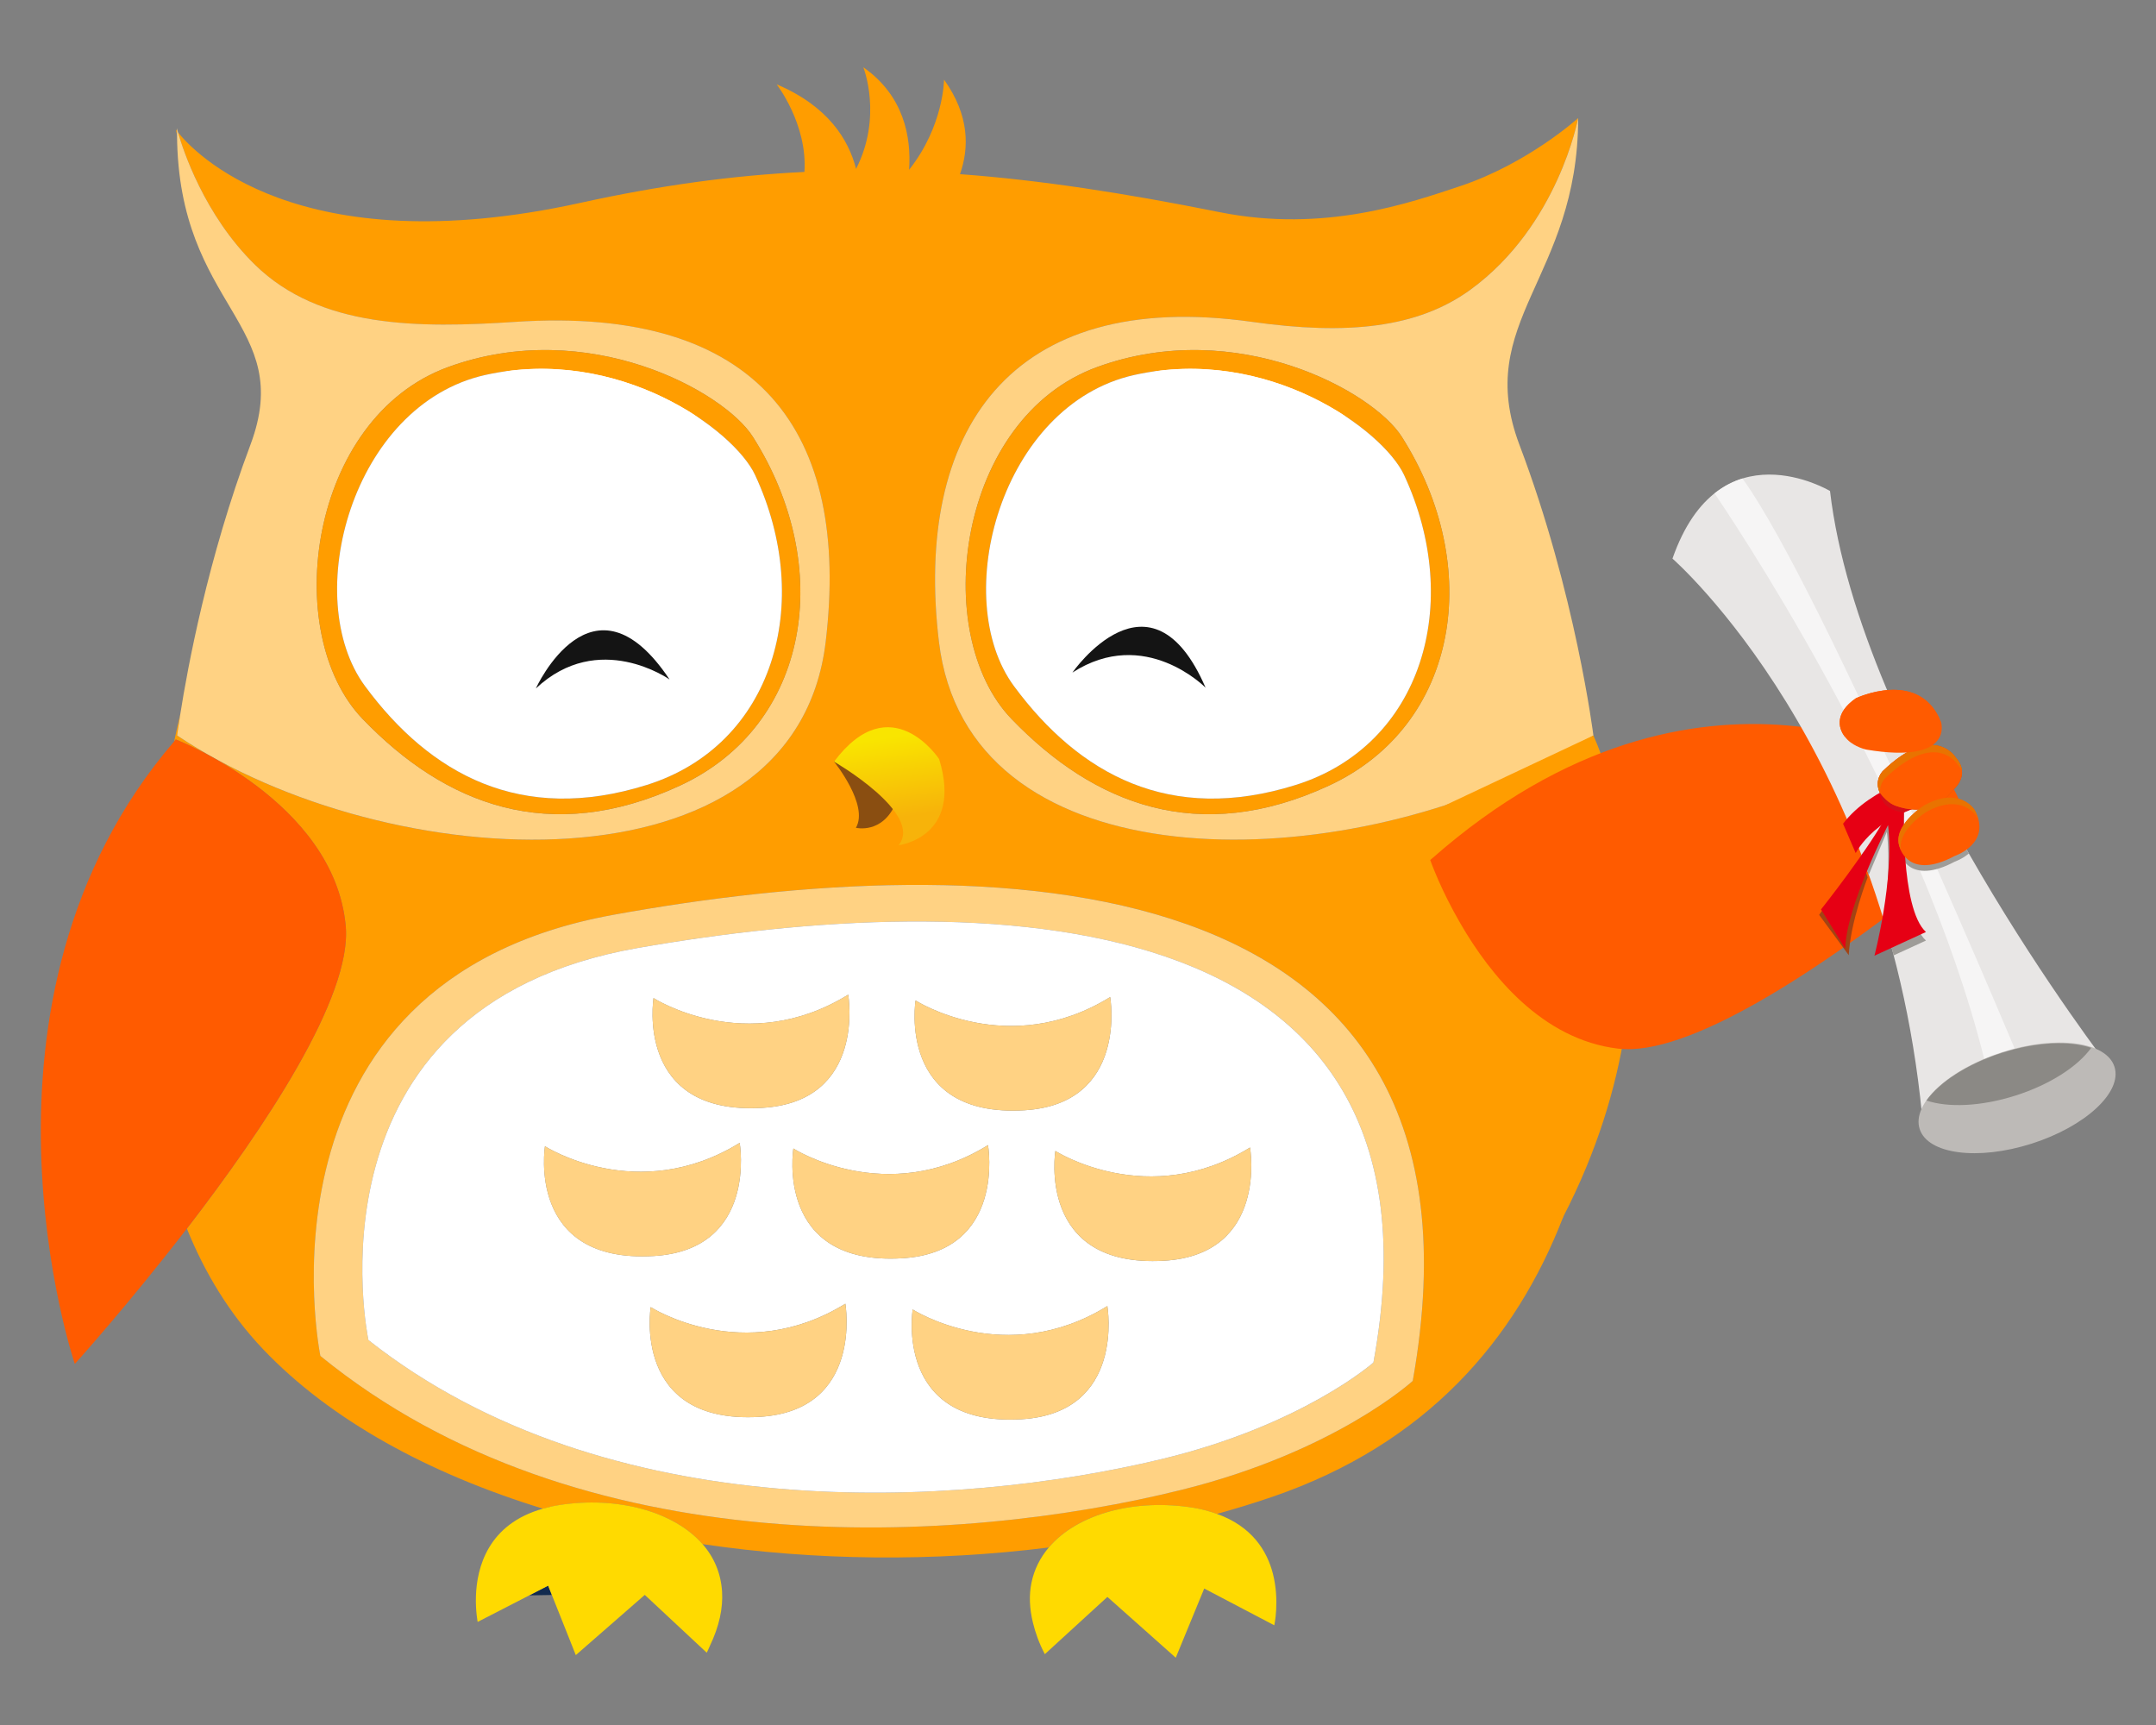 <?xml version="1.0" encoding="utf-8"?>
<!-- Generator: Adobe Illustrator 16.0.0, SVG Export Plug-In . SVG Version: 6.00 Build 0)  -->
<!DOCTYPE svg PUBLIC "-//W3C//DTD SVG 1.1//EN" "http://www.w3.org/Graphics/SVG/1.1/DTD/svg11.dtd">
<svg version="1.1" id="Layer_1" xmlns="http://www.w3.org/2000/svg" xmlns:xlink="http://www.w3.org/1999/xlink" x="0px" y="0px"
	 width="155.906px" height="124.725px" viewBox="0 0 155.906 124.725" enable-background="new 0 0 155.906 124.725"
	 xml:space="preserve">
<rect x="0" y="0" width="155.906" height="124.725" fill="#808080" stroke="none"/>
<g>
	<ellipse fill="#FFFFFF" cx="87.317" cy="41.607" rx="15.237" ry="15.23"/>
	<ellipse fill="#FFFFFF" cx="40.389" cy="41.607" rx="15.238" ry="15.231"/>
	<path fill="#122B4F" d="M38.272,115.352c0.543-0.012,1.089-0.02,1.634-0.028l-0.268-0.675L38.272,115.352z"/>
	<path fill="#FF9D00" d="M115.135,53.504c0.033,0.039,0.061,0.079,0.092,0.116c-0.021-0.136-0.043-0.27-0.065-0.403
		c-0.447,0.297-0.905,0.585-1.377,0.869C114.603,53.704,115.135,53.504,115.135,53.504z"/>
	<path fill="#FF9D00" d="M50.804,111.647c8.1,1.196,16.708,1.288,25.036,0.242c2.088-2.458,6.262-3.562,10.502-2.864
		c0.621,0.102,1.158,0.26,1.66,0.438c1.354-0.379,2.693-0.785,4.003-1.235c11.148-3.82,17.6-11.352,21.041-20.256
		c-5.296-7.232-10.986-16.292-10.44-21.215c0.595-5.368,4.9-9.025,8.301-11.115c-16.01,7.885-40.972,7.82-43.012-9.247
		c-1.804-15.099,5.028-25.603,22.646-23.122c6.867,0.967,11.97,0.457,15.8-2.333c6.354-4.636,7.777-12.402,7.777-12.402
		s-3.612,3.283-8.537,4.923c-3.561,1.182-9.798,3.406-17.404,1.876c-6.895-1.383-12.976-2.318-18.758-2.744
		c0.662-1.877,0.706-4.239-1.154-6.836c0,0-0.009,3.34-2.525,6.519c0.16-2.373-0.368-5.349-3.311-7.413c0,0,1.418,3.544-0.524,7.348
		c-0.539-2.114-2.019-4.534-5.743-6.113c0,0,2.239,2.882,2.009,6.334c-5.223,0.254-10.48,0.978-16.192,2.233
		c-20.487,4.508-28.028-3.74-29.109-5.098c0.347,1.217,1.879,5.974,5.574,9.584c4.709,4.597,11.816,4.586,18.823,4.123
		c17.701-1.168,24.23,8.023,22.442,23.122c-2.214,18.693-31.687,16.999-46.896,6.786c0,0,0.073-0.583,0.231-1.585
		c-0.154,0.657-0.305,1.33-0.451,2.016c0.041-0.049,0.077-0.101,0.118-0.146c0,0,11.454,4.435,12.287,13.48
		c0.474,5.136-5.887,14.628-11.484,21.889c1.304,3.222,3.099,6.179,5.505,8.712c4.895,5.146,12.014,9.009,20.253,11.538
		c0.367-0.102,0.75-0.194,1.172-0.26C44.616,108.177,48.707,109.26,50.804,111.647z M67.636,53.819c0,0,0.415,4.067-3.601,8.034
		c0,0-1.623-1.81-2.704-4.053c-1.074-2.245-0.945-3.982-0.945-3.982s0.863-1.368,3.754-1.368
		C66.567,52.45,67.636,53.819,67.636,53.819z M44.33,66.148c26.708-4.857,64.664-4.567,57.83,33.695c0,0-5.562,5.107-16.708,7.874
		c-16.118,4-43.577,5.591-62.283-9.68C23.168,98.038,17.623,71.004,44.33,66.148z"/>
	<path fill="#FF9D00" d="M12.712,9.361c0.029,0.133,0.062,0.253,0.091,0.382c0-0.094-0.007-0.176-0.007-0.269
		C12.74,9.4,12.712,9.361,12.712,9.361z"/>
	<path fill="#FFD283" d="M106.342,20.94c-3.829,2.789-8.933,3.3-15.8,2.333c-17.618-2.48-24.45,8.023-22.646,23.122
		c2.04,17.067,27.001,17.132,43.012,9.247c1.114-0.688,2.12-1.206,2.877-1.556c0.47-0.283,0.93-0.573,1.377-0.869
		c0.019-0.013,0.041-0.024,0.061-0.036c0,0-1.282-10.287-5.345-21.009c-3.38-8.932,4.242-12.038,4.242-23.634
		C114.119,8.537,112.696,16.303,106.342,20.94z M96.096,56.805c-9.406,4.356-16.978,1.377-22.946-4.816
		c-5.961-6.19-3.899-21.784,6.197-25.454c10.095-3.667,19.939,1.758,22.021,5.046C107.337,40.983,105.5,52.448,96.096,56.805z"/>
	<path fill="#FFD283" d="M59.709,46.394c1.788-15.099-4.741-24.291-22.442-23.122c-7.007,0.462-14.114,0.474-18.823-4.123
		c-3.694-3.61-5.227-8.367-5.574-9.584c-0.054-0.188-0.082-0.3-0.082-0.3c0,0.075,0.008,0.136,0.007,0.209
		c0,0.094,0.007,0.177,0.007,0.269c0.082,12.584,8.611,13.612,5.303,22.429c-3.084,8.208-4.546,16.144-5.061,19.422
		c-0.159,1.002-0.232,1.585-0.232,1.585C28.022,63.393,57.494,65.088,59.709,46.394z M32.419,26.535
		c10.094-3.667,19.939,1.758,22.022,5.046c5.965,9.401,4.13,20.867-5.275,25.225c-9.407,4.356-16.977,1.377-22.939-4.816
		C20.26,45.8,22.323,30.205,32.419,26.535z"/>
	<path fill="#FF5B00" d="M25,66.943c-0.834-9.044-12.288-13.479-12.288-13.479c-0.041,0.046-0.077,0.098-0.118,0.145
		C-3.493,72.328,5.41,98.619,5.41,98.619s3.83-4.242,8.105-9.788C19.112,81.571,25.473,72.08,25,66.943z"/>
	<path fill="#FFD283" d="M85.452,107.719c11.146-2.767,16.707-7.874,16.707-7.874c6.834-38.263-31.121-38.552-57.83-33.696
		c-26.708,4.855-21.162,31.89-21.162,31.89C41.875,113.309,69.334,111.719,85.452,107.719z M46.1,68.547
		c24.568-4.308,59.491-4.041,53.217,29.97c0,0-5.118,4.539-15.371,6.995c-14.828,3.552-40.092,4.956-57.304-8.622
		C26.641,96.89,21.528,72.86,46.1,68.547z"/>
	<path fill="#FFFFFF" d="M83.945,105.512c10.252-2.457,15.371-6.995,15.371-6.995c6.274-34.011-28.649-34.278-53.217-29.97
		C21.528,72.86,26.641,96.891,26.641,96.891C43.853,110.469,69.119,109.064,83.945,105.512z M73.853,102.618
		c-9.226,0.542-7.854-7.938-7.854-7.938s6.702,4.308,14.077-0.246C80.076,94.433,81.412,102.175,73.853,102.618z M90.393,82.969
		c0,0,1.34,7.744-6.224,8.188c-9.23,0.537-7.853-7.939-7.853-7.939S83.021,87.523,90.393,82.969z M66.208,72.338
		c0,0,6.698,4.307,14.072-0.247c0,0,1.338,7.743-6.221,8.188C64.826,80.816,66.208,72.338,66.208,72.338z M47.259,72.164
		c0,0,6.701,4.31,14.077-0.246c0,0,1.336,7.743-6.225,8.186C45.88,80.647,47.259,72.164,47.259,72.164z M39.409,82.879
		c0,0,6.7,4.305,14.08-0.245c0,0,1.333,7.738-6.226,8.182C38.03,91.355,39.409,82.879,39.409,82.879z M54.908,102.445
		c-9.232,0.54-7.854-7.936-7.854-7.936s6.701,4.304,14.076-0.246C61.131,94.263,62.466,102.007,54.908,102.445z M57.371,83.041
		c0,0,6.704,4.31,14.076-0.245c0,0,1.338,7.744-6.226,8.184C55.993,91.522,57.371,83.041,57.371,83.041z"/>
	<path fill="#FFD283" d="M55.111,80.103c7.561-0.442,6.225-8.186,6.225-8.186c-7.376,4.556-14.077,0.245-14.077,0.245
		S45.88,80.647,55.111,80.103z"/>
	<path fill="#FFD283" d="M74.057,80.279c7.559-0.445,6.222-8.188,6.222-8.188c-7.375,4.554-14.073,0.247-14.073,0.247
		S64.826,80.816,74.057,80.279z"/>
	<path fill="#FFD283" d="M47.054,94.51c0,0-1.377,8.476,7.854,7.936c7.558-0.438,6.222-8.182,6.222-8.182
		C53.756,98.812,47.054,94.51,47.054,94.51z"/>
	<path fill="#FFD283" d="M65.999,94.679c0,0-1.372,8.48,7.854,7.938c7.559-0.443,6.223-8.185,6.223-8.185
		C72.701,98.988,65.999,94.679,65.999,94.679z"/>
	<path fill="#FFD283" d="M71.447,82.796c-7.372,4.555-14.076,0.245-14.076,0.245s-1.378,8.481,7.85,7.938
		C72.785,90.54,71.447,82.796,71.447,82.796z"/>
	<path fill="#FFD283" d="M53.488,82.634c-7.379,4.549-14.08,0.245-14.08,0.245s-1.379,8.477,7.854,7.937
		C54.821,90.372,53.488,82.634,53.488,82.634z"/>
	<path fill="#FFD283" d="M84.17,91.156c7.562-0.444,6.224-8.188,6.224-8.188c-7.371,4.555-14.076,0.249-14.076,0.249
		S74.939,91.693,84.17,91.156z"/>
	<path fill="#FFDA00" d="M34.542,117.271l3.73-1.918l1.367-0.703l0.268,0.675l1.208,3.032l0.523,1.315l1.11-0.969l3.878-3.386
		l3.88,3.621l0.601,0.56c0.088-0.163,0.143-0.321,0.22-0.482c0.692-1.439,0.96-2.755,0.887-3.935
		c-0.084-1.331-0.581-2.49-1.411-3.435c-2.097-2.386-6.189-3.471-10.359-2.825c-0.422,0.064-0.805,0.157-1.172,0.26
		c-4,1.116-4.79,4.277-4.857,6.33C34.382,116.492,34.542,117.271,34.542,117.271z"/>
	<path fill="#FFDA00" d="M75.841,111.889c-0.626,0.738-1.061,1.598-1.256,2.565c-0.178,0.873-0.144,1.837,0.111,2.88
		c0.177,0.723,0.441,1.474,0.858,2.27l1.087-0.995l3.438-3.145l2.005,1.783l2.938,2.614l1.459-3.547l0.6-1.457l5.066,2.659
		c0,0,0.399-1.786-0.102-3.739c-0.426-1.656-1.522-3.416-4.044-4.315c-0.501-0.179-1.037-0.336-1.659-0.438
		C82.102,108.327,77.929,109.431,75.841,111.889z"/>
	<path fill="#FF9D00" d="M49.166,56.805c9.406-4.356,11.241-15.822,5.275-25.225c-2.083-3.288-11.928-8.713-22.022-5.046
		c-10.096,3.67-12.16,19.264-6.193,25.454C32.189,58.182,39.759,61.162,49.166,56.805z M35.092,27.113
		c9.658-2.146,18,3.982,19.51,7.232c4.33,9.299,1.286,19.546-7.825,22.409c-9.109,2.857-15.666-0.766-20.375-7.133
		C21.693,43.259,25.437,29.265,35.092,27.113z"/>
	<path fill="#FFFFFF" d="M46.777,56.753c9.111-2.862,12.155-13.11,7.825-22.409c-1.508-3.25-9.853-9.378-19.51-7.232
		c-9.655,2.151-13.399,16.146-8.689,22.508C31.111,55.987,37.668,59.609,46.777,56.753z M33.873,32.346
		c5.963-3.519,11.42-1.073,13.916,0.61c6.118,4.127,8.258,11.618,1.989,17.733c-6.272,6.113-16.059,4.432-19.423-0.46
		C26.987,45.336,27.906,35.861,33.873,32.346z"/>
	<path fill="#FF9D00" d="M79.349,26.535C69.251,30.205,67.19,45.8,73.151,51.99c5.967,6.193,13.539,9.173,22.946,4.816
		c9.404-4.356,11.241-15.822,5.271-25.225C99.286,28.294,89.441,22.867,79.349,26.535z M93.706,56.753
		c-9.109,2.857-15.666-0.766-20.375-7.133c-4.709-6.361-0.966-20.355,8.689-22.507c9.657-2.146,17.999,3.982,19.513,7.231
		C105.857,43.643,102.812,53.891,93.706,56.753z"/>
	<path fill="#FFFFFF" d="M82.021,27.113c-9.655,2.151-13.399,16.146-8.69,22.508c4.71,6.366,11.266,9.989,20.375,7.132
		c9.106-2.862,12.151-13.11,7.827-22.409C100.02,31.095,91.677,24.966,82.021,27.113z M96.707,50.69
		c-6.271,6.113-16.058,4.432-19.426-0.46c-3.364-4.895-2.445-14.369,3.521-17.884c5.964-3.519,11.417-1.073,13.917,0.61
		C100.835,37.084,102.975,44.574,96.707,50.69z"/>
	<path fill="#FF9D00" d="M64.453,51.815c-3.371,0-4.378,1.625-4.378,1.625s-0.151,2.062,1.103,4.726
		c1.26,2.665,3.152,4.813,3.152,4.813c4.683-4.71,4.199-9.539,4.199-9.539S67.283,51.815,64.453,51.815z"/>
	<g>
		<path fill="#8A4E11" d="M60.312,55.07c0,0,2.542,3.136,1.581,4.783c0,0,1.922,0.479,2.883-1.783
			C64.776,58.069,61.203,54.27,60.312,55.07z"/>
		
			<linearGradient id="SVGID_1_" gradientUnits="userSpaceOnUse" x1="85.81" y1="-30.946" x2="84.919" y2="-25.154" gradientTransform="matrix(1 0 0 -1 -21 28.224)">
			<stop  offset="0" style="stop-color:#F7B30A"/>
			<stop  offset="1" style="stop-color:#F9E500"/>
		</linearGradient>
		<path fill="url(#SVGID_1_)" d="M60.312,55.07c0,0,6.5,3.752,4.669,6.042c0,0,4.67-0.551,2.931-6.225
			C67.912,54.886,64.432,49.578,60.312,55.07z"/>
	</g>
	<path fill="#141414" d="M38.747,49.781c0,0,4.092-9.018,9.671-0.651C48.417,49.13,43.303,45.504,38.747,49.781z"/>
	<path fill="#141414" d="M77.547,48.631c0,0,5.645-8.138,9.632,1.093C87.179,49.724,82.797,45.242,77.547,48.631z"/>
	<path fill="#FF9D00" d="M115.22,53.18c0,0,7.579,15.908-2.174,34.791c-9.755,18.883-12.989-18.404-12.989-18.404l4.488-11.36
		L115.22,53.18z"/>
	<path fill="#FF5B00" d="M104.018,63.654c0.36,0.822,0.893,1.918,1.597,3.132c2.145,3.702,5.896,8.385,11.403,9.036
		c5.052,0.594,14.347-5.6,21.769-11.363c6.198-4.82,1.374-8.76,1.374-8.76s-17.113-10.797-36.62,6.384
		c-0.038,0.035-0.08,0.064-0.119,0.101C103.421,62.181,103.628,62.761,104.018,63.654z"/>
	<g>
		<g>
			<path fill="#E8E6E5" d="M120.941,40.39c0,0,15.904,13.863,18.159,41.471l13.407-4.726c0,0-18.036-23.352-20.174-41.635
				C132.334,35.5,124.328,30.707,120.941,40.39z"/>
			<path fill="#F6F5F5" d="M146.353,77.401c0,0-14.352-34.479-20.35-42.805c-0.004,0.001-0.008,0.003-0.013,0.004
				c-0.079,0.024-0.157,0.051-0.236,0.08c-0.01,0.003-0.021,0.008-0.031,0.012c-0.073,0.026-0.146,0.055-0.219,0.084
				c-0.015,0.005-0.025,0.012-0.038,0.016c-0.072,0.029-0.144,0.06-0.215,0.095c-0.012,0.004-0.024,0.012-0.036,0.019
				c-0.072,0.032-0.145,0.066-0.216,0.105c-0.013,0.006-0.022,0.012-0.034,0.018c-0.072,0.038-0.146,0.08-0.22,0.122
				c-0.009,0.005-0.017,0.011-0.024,0.016c-0.077,0.045-0.152,0.093-0.229,0.142c-0.007,0.003-0.012,0.008-0.018,0.012
				c-0.079,0.049-0.158,0.104-0.235,0.161c-0.004,0.001-0.006,0.004-0.009,0.006c-0.082,0.059-0.163,0.12-0.244,0.184
				c2.916,4.325,15.759,24.084,19.893,42.559L146.353,77.401z"/>
			
				<ellipse transform="matrix(-0.304 -0.953 0.953 -0.304 114.496 242.505)" fill="#BDBAB7" cx="145.831" cy="79.429" rx="3.472" ry="7.392"/>
			<path fill="#8B8985" d="M139.307,79.571c1.545,0.528,3.939,0.439,6.443-0.358c2.515-0.802,4.521-2.122,5.471-3.451
				c-1.544-0.527-3.939-0.441-6.443,0.358C142.264,76.922,140.257,78.243,139.307,79.571z"/>
		</g>
		<path fill="#9E9C98" d="M141.352,62.303c0,0,0.537-0.182,1.021-0.592c-0.657-1.152-1.316-2.345-1.965-3.565
			c-0.38,0.079-0.805,0.237-1.282,0.505c0,0-2.407,1.504-1.727,3.09C137.399,61.741,138.034,64.07,141.352,62.303z"/>
		<path fill="#E60014" d="M134.19,61.682c0,0,1.543-3.062,6.096-3.647l-0.719-2.205c0,0-4.249,1.023-6.289,3.729L134.19,61.682z"/>
		<path fill="#A24314" d="M135.054,63.443c0,0-1.238,3.17-1.367,5.619l-2.141-2.913c0,0,1.407-1.974,3.042-4.199L135.054,63.443z"/>
		<path fill="#9E9C98" d="M136.938,69.078l2.333-1.072c-1.878-1.708-1.58-9.266-1.58-9.266l-1.068,0.505
			c-0.521,0.708-1.255,1.631-2.018,2.56c0.044,0.115,0.48,1.344,0.524,1.457l1.314-3.116c0.233,1.967,0.069,4.47-0.236,6.348
			C136.464,67.335,136.708,68.196,136.938,69.078z"/>
		<path fill="#E60014" d="M137.691,58.121c0,0-0.298,7.558,1.58,9.266l-3.725,1.714c0,0,1.448-5.527,0.984-9.444
			c0,0-3.025,5.875-3.098,8.93l-1.75-2.83c0,0,3.523-4.425,4.939-7.129L137.691,58.121z"/>
		<path fill="#C45315" d="M141.42,54.767c0,0-1.573-2.576-5.271,0.984c0,0-0.968,0.966,0.256,2.215c0,0,2.956,1.72,4.776-0.803
			C141.182,57.162,142.582,56.097,141.42,54.767z"/>
		<path fill="#FF5B00" d="M141.42,54.767c0,0-1.573-2.576-5.271,0.984c0,0-0.968,0.966,0.256,2.215c0,0,2.956,1.72,4.776-0.803
			C141.182,57.162,142.582,56.097,141.42,54.767z"/>
		<path fill="#E97300" d="M136.31,56.28c3.696-3.561,5.269-0.983,5.269-0.983c0.129,0.148,0.224,0.292,0.298,0.432
			c-0.029-0.294-0.156-0.618-0.455-0.96c0,0-1.573-2.576-5.27,0.984c0,0-0.662,0.662-0.199,1.598
			C135.888,56.702,136.31,56.28,136.31,56.28z"/>
		<g>
			<path fill="#FF5B00" d="M134.953,54.198c0,0-0.822-0.178-1.36-0.716c-0.69-0.695-0.997-1.886,0.616-2.996
				c0,0,4.585-2.181,6.15,1.71C140.357,52.196,141.359,55.268,134.953,54.198z"/>
			<path fill="#FF5B00" d="M134.524,51.065c0,0,3.916-1.86,5.745,0.934c-1.642-3.614-6.062-1.514-6.062-1.514
				c-1.471,1.012-1.343,2.092-0.786,2.801C133.213,52.633,133.414,51.829,134.524,51.065z"/>
		</g>
		<path fill="#FF5B00" d="M142.782,58.55c0,0-1.104-1.755-3.656-0.308c0,0-2.407,1.502-1.727,3.088c0,0,0.635,2.328,3.95,0.561
			C141.352,61.891,144.096,60.972,142.782,58.55z"/>
		<path fill="#E97300" d="M139.286,58.716c2.55-1.446,3.656,0.309,3.656,0.309c0.054,0.1,0.099,0.193,0.138,0.288
			c-0.055-0.235-0.148-0.489-0.297-0.763c0,0-1.104-1.755-3.656-0.308c0,0-2.407,1.502-1.727,3.088c0,0,0.019,0.07,0.064,0.177
			C137.171,60.035,139.286,58.716,139.286,58.716z"/>
		<path fill="#D30E19" d="M135.952,57.349c0,0,0.062,1.247,1.74,1.39l0.532-0.23C138.225,58.509,136.942,58.688,135.952,57.349z"/>
	</g>
</g>
</svg>
